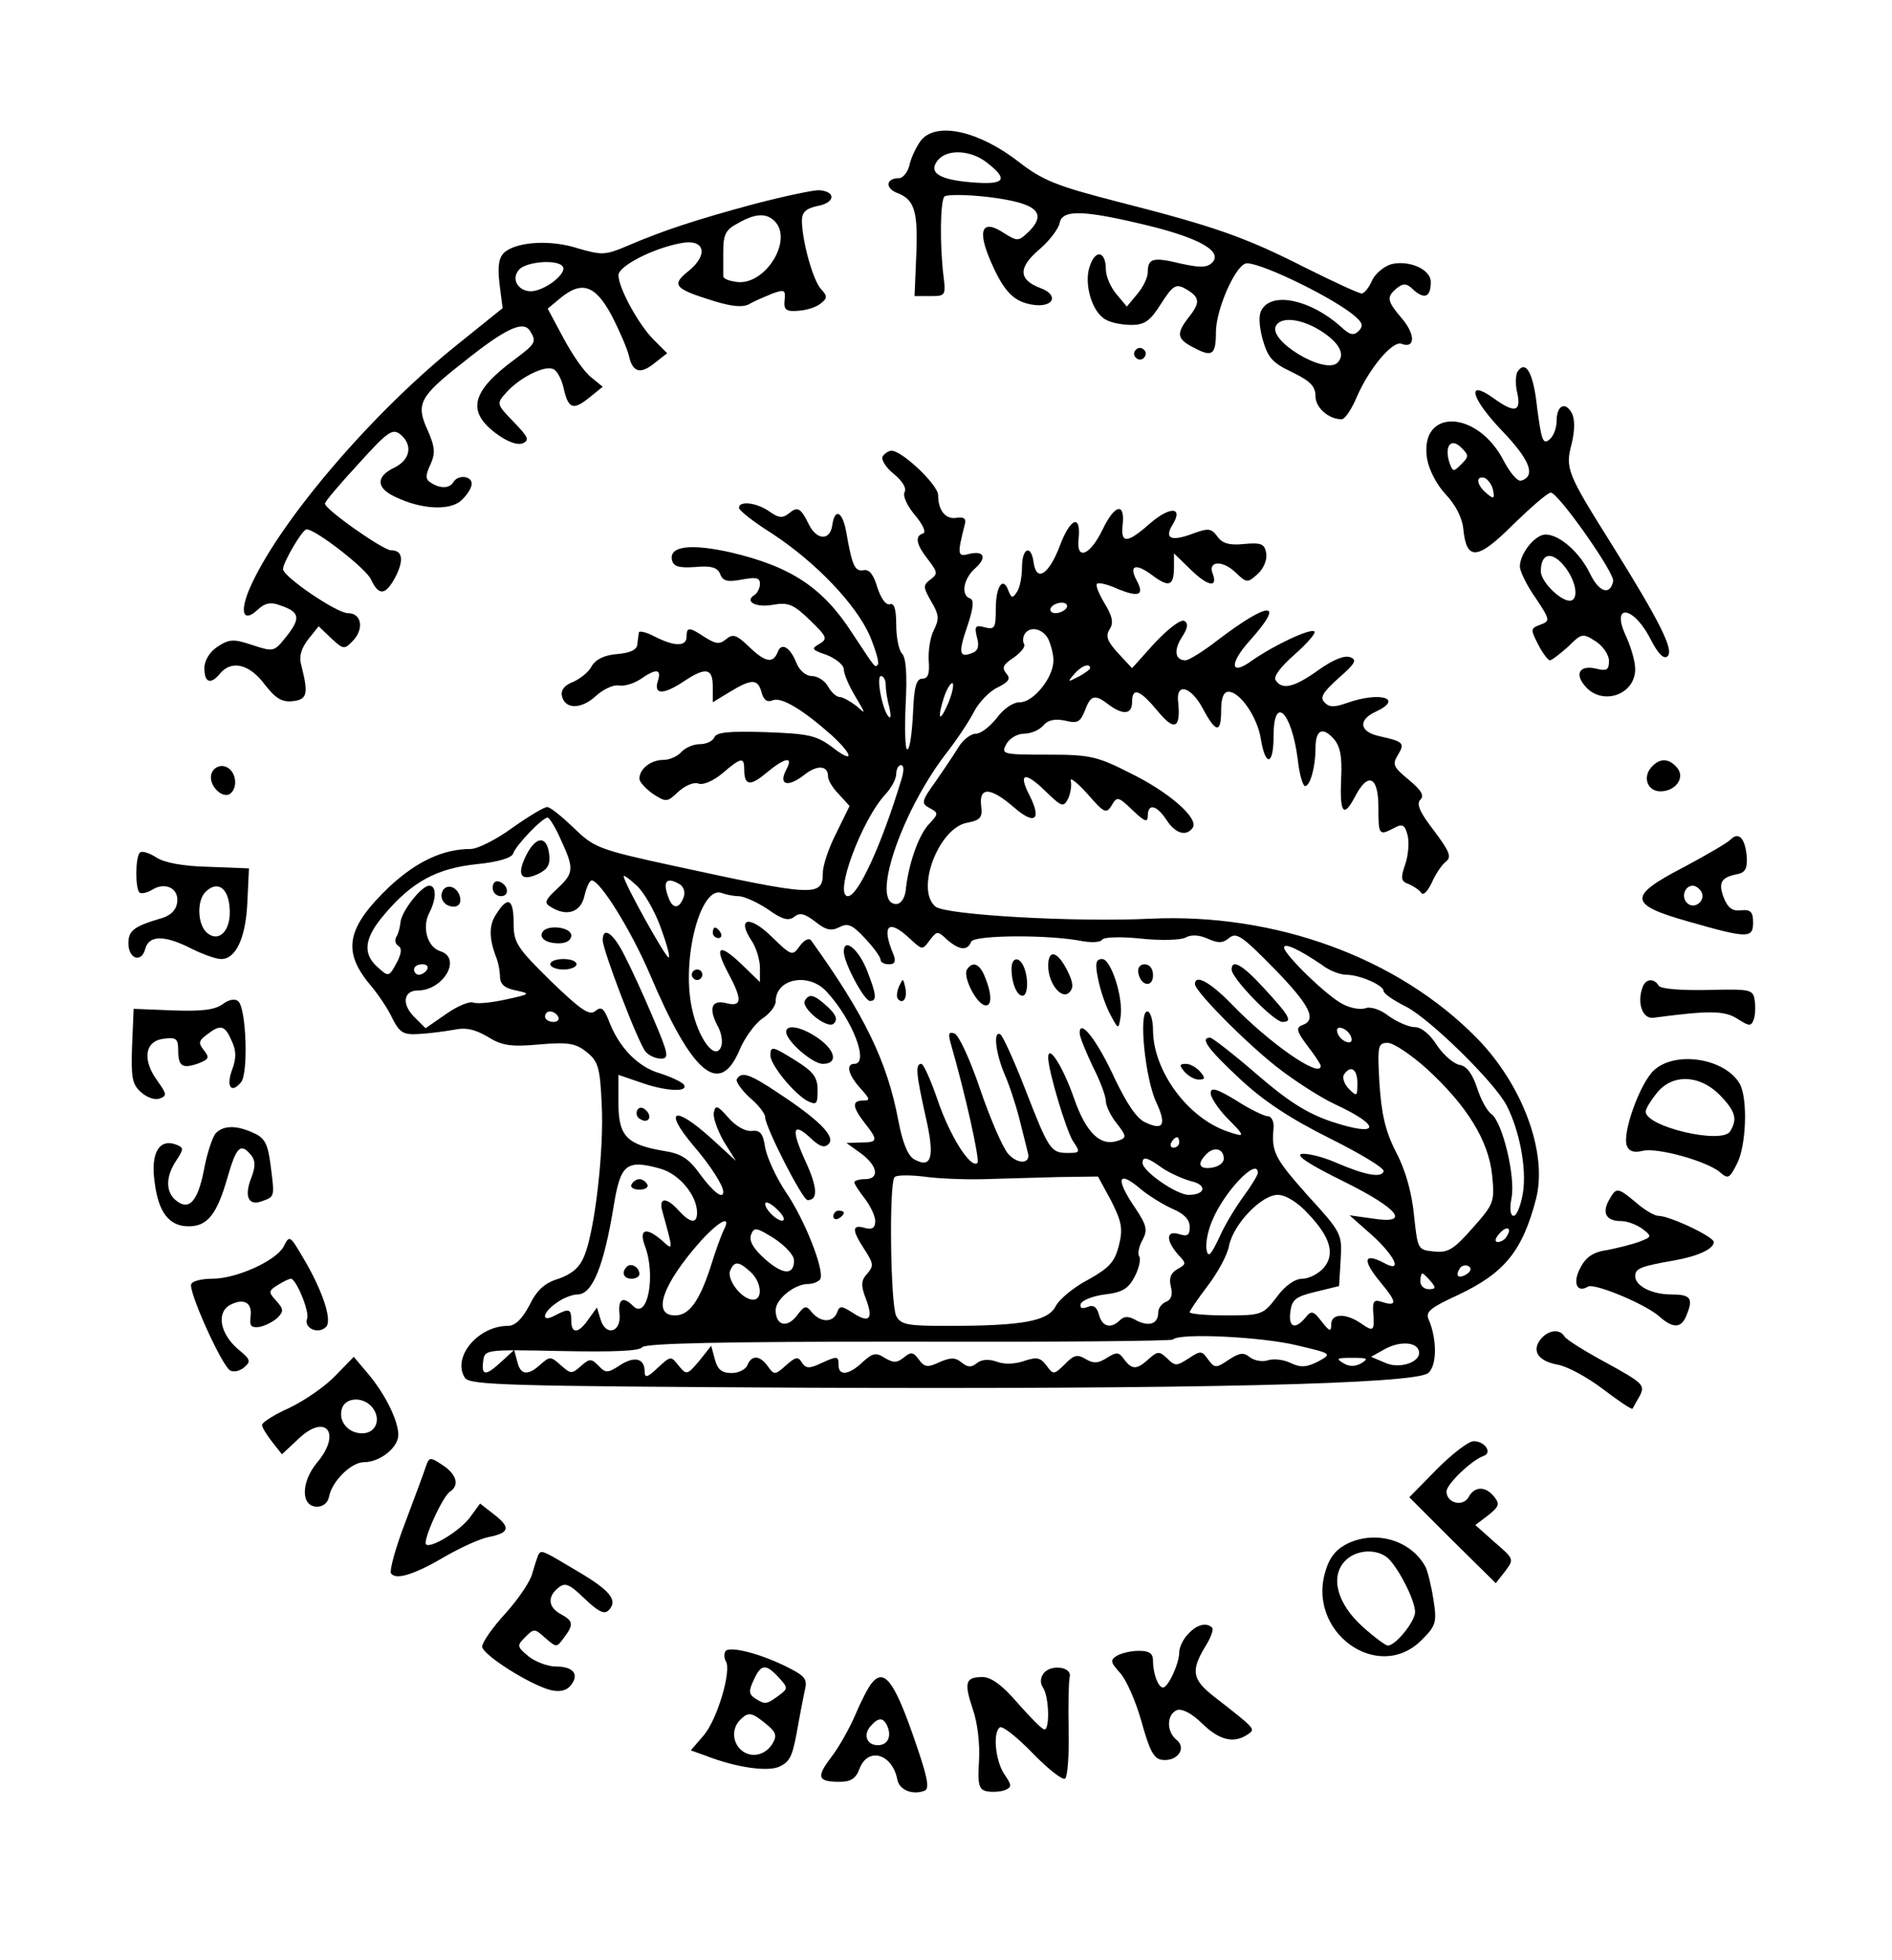 <?xml version="1.0" standalone="no"?>
<!DOCTYPE svg PUBLIC "-//W3C//DTD SVG 20010904//EN"
 "http://www.w3.org/TR/2001/REC-SVG-20010904/DTD/svg10.dtd">
<svg version="1.0" xmlns="http://www.w3.org/2000/svg"
 width="361pt" height="374pt" viewBox="0 0 361 374"
 preserveAspectRatio="xMidYMid meet">

<g transform="translate(0,374) scale(0.1,-0.1)"
fill="#000000" stroke="none">
<path d="M1758 3473 c-8 -10 -18 -30 -22 -45 -3 -16 -13 -28 -21 -28 -25 0
-27 -20 -1 -29 32 -13 38 -37 34 -124 l-3 -72 30 0 c29 0 30 1 25 40 -7 59 -6
142 2 150 4 4 42 4 84 -1 90 -11 113 -29 78 -65 -21 -20 -22 -20 -48 -4 -42
28 -52 7 -26 -53 26 -60 45 -79 84 -84 37 -4 46 19 12 32 -43 16 -44 39 -3 74
20 17 37 40 39 51 5 26 48 24 171 -6 97 -24 140 -49 120 -70 -10 -10 -23 -10
-60 -2 -53 13 -63 10 -63 -16 0 -11 -9 -29 -20 -42 l-20 -24 -20 24 c-11 13
-20 34 -20 47 0 34 -19 39 -30 8 -13 -33 3 -90 30 -104 10 -6 32 -10 49 -10
25 0 36 8 56 40 22 34 28 39 45 30 29 -16 31 -26 10 -53 -27 -34 -25 -44 9
-61 34 -18 41 -13 41 30 0 42 35 123 56 131 18 7 155 -58 204 -96 20 -16 22
-22 13 -32 -10 -10 -17 -9 -35 8 -56 50 -129 67 -150 33 -7 -10 -6 -30 1 -57
10 -35 18 -45 56 -63 35 -17 45 -27 45 -46 0 -22 25 -44 50 -44 6 0 19 19 29
43 24 55 68 107 85 101 26 -10 27 17 2 47 -30 35 -31 42 -11 59 13 10 19 10
33 -4 21 -18 32 -12 32 16 0 24 -41 42 -75 34 -14 -4 -31 -18 -37 -31 -6 -14
-15 -25 -20 -25 -5 0 -53 22 -107 49 -116 59 -174 79 -358 126 -117 30 -144
41 -189 76 -76 59 -156 77 -186 42z m126 -44 c41 -32 33 -42 -29 -37 -64 5
-85 19 -65 43 18 21 63 19 94 -6z m634 -319 c37 -23 50 -46 34 -62 -24 -24
-135 43 -117 71 10 17 47 13 83 -9z"/>
<path d="M1440 3351 c-111 -30 -173 -50 -245 -81 -40 -17 -47 -17 -92 -4 -52
17 -115 13 -140 -7 -11 -10 -14 -25 -10 -60 l6 -47 -87 -70 c-168 -135 -345
-345 -397 -468 -18 -44 -10 -62 16 -38 15 14 26 16 46 8 35 -12 37 -24 9 -59
-23 -29 -24 -29 -64 -16 -36 12 -44 12 -67 -3 -15 -10 -25 -26 -25 -41 0 -28
12 -32 30 -10 22 26 56 18 85 -21 21 -27 33 -34 53 -32 28 3 31 13 17 68 -5
18 0 33 13 50 l20 25 24 -23 c24 -22 25 -22 43 -3 20 23 14 51 -11 51 -22 0
-124 70 -124 84 0 13 37 76 45 76 17 0 114 -75 123 -96 15 -32 28 -30 47 6 16
32 13 50 -9 50 -15 0 -126 78 -126 89 0 4 29 38 64 76 56 62 65 68 80 56 24
-20 19 -48 -11 -63 -36 -17 -36 -39 1 -56 49 -24 104 -27 126 -7 11 10 20 24
20 32 0 15 -26 18 -35 3 -7 -12 -25 -13 -43 -1 -10 6 -11 13 -1 34 10 22 9 34
-5 66 -23 50 -16 64 67 129 81 65 115 81 128 61 13 -21 12 -24 -28 -54 -83
-61 -93 -99 -38 -141 21 -16 41 -24 52 -20 14 6 11 12 -17 41 -33 34 -33 35
-14 56 25 28 72 52 89 45 7 -2 16 -18 20 -35 9 -41 18 -45 49 -20 l26 21 -22
18 c-13 10 -36 43 -53 75 l-30 56 24 20 c41 34 67 25 98 -33 15 -29 30 -64 33
-77 7 -32 22 -36 50 -13 l23 18 -26 26 c-29 29 -67 99 -67 123 0 17 65 51 119
61 45 9 54 -21 15 -53 -34 -27 -28 -34 50 -58 33 -10 54 -12 66 -5 10 6 30 14
44 20 23 8 25 7 23 -13 -2 -18 3 -22 26 -20 16 1 35 7 43 14 13 10 13 14 0 28
-15 17 -35 89 -36 129 0 17 7 24 30 29 33 6 36 27 4 30 -10 1 -66 -11 -124
-26z m38 -33 c36 -36 -18 -123 -72 -116 -15 2 -26 6 -26 11 0 4 0 25 0 47 0
33 5 42 28 54 33 19 54 20 70 4z m-404 -87 c7 -10 -22 -37 -50 -45 -29 -9 -52
18 -34 39 13 16 75 21 84 6z"/>
<path d="M2166 3071 c-4 -5 -2 -12 3 -15 5 -4 12 -2 15 3 4 5 2 12 -3 15 -5 4
-12 2 -15 -3z"/>
<path d="M2895 3030 c-3 -6 -4 -24 0 -40 8 -36 -5 -39 -45 -10 -53 38 -44 1
15 -61 54 -56 66 -87 38 -96 -7 -3 -21 14 -33 36 -50 100 -163 103 -147 5 4
-22 19 -50 36 -68 18 -19 31 -44 33 -65 6 -62 27 -60 95 8 34 33 66 61 72 61
14 0 122 -153 119 -169 -6 -28 -27 -21 -44 14 -19 40 -58 75 -85 75 -20 0 -49
-36 -49 -61 0 -9 13 -36 30 -60 28 -42 28 -44 9 -51 -19 -7 -19 -9 -4 -38 8
-16 19 -30 22 -30 4 0 19 12 35 26 26 26 28 26 53 10 14 -9 25 -26 25 -37 0
-17 -4 -20 -24 -15 -32 8 -43 -10 -20 -35 33 -36 94 -14 94 34 0 15 -8 42 -17
62 -31 65 14 60 47 -6 14 -27 25 -38 32 -31 12 12 -15 66 -106 212 -86 137
-90 146 -77 194 6 26 6 46 0 58 -13 23 -29 14 -29 -16 0 -13 -6 -29 -14 -35
-12 -10 -15 0 -23 60 -7 68 -22 94 -38 69z m-107 -176 c-15 -15 -16 -15 -23 5
-9 31 4 46 23 27 15 -15 15 -17 0 -32z m61 -50 c3 -16 1 -17 -13 -5 -19 16
-21 34 -3 29 6 -3 14 -13 16 -24z m133 -141 c22 -25 31 -60 18 -68 -15 -9 -60
33 -60 55 0 33 19 39 42 13z"/>
<path d="M1684 2869 c-3 -6 6 -21 21 -33 17 -14 25 -27 21 -35 -4 -6 4 -25 19
-43 16 -19 23 -34 16 -36 -16 -5 -13 -21 10 -50 18 -24 19 -27 4 -38 -14 -11
-14 -14 2 -42 15 -25 15 -34 5 -54 -7 -13 -11 -39 -10 -58 2 -25 -1 -35 -12
-35 -12 0 -16 -16 -18 -67 -2 -38 -6 -68 -11 -68 -4 0 -5 39 -3 86 3 56 1 89
-7 97 -6 6 -11 31 -11 55 0 30 -4 42 -12 39 -8 -2 -17 11 -24 32 -7 24 -15 35
-26 33 -17 -3 -22 8 -33 71 -7 41 -22 49 -27 15 -4 -30 -29 -29 -44 0 -16 33
-22 36 -38 23 -12 -10 -20 -10 -38 3 -24 17 -58 21 -58 7 0 -5 28 -27 63 -49
84 -55 161 -136 187 -196 11 -27 18 -51 15 -54 -6 -6 -2 -11 -49 60 -56 87
-117 127 -232 154 -76 17 -117 12 -112 -14 3 -13 12 -16 44 -14 31 3 43 -1 48
-13 5 -14 14 -16 41 -11 27 5 35 4 35 -8 0 -8 -5 -18 -10 -21 -21 -13 3 -25
35 -19 29 5 39 1 70 -29 33 -32 35 -36 18 -46 -16 -9 -14 -11 15 -21 17 -7 32
-19 32 -27 0 -9 10 -32 22 -52 20 -34 21 -35 2 -18 -12 9 -26 17 -32 17 -6 0
-16 9 -22 20 -6 11 -20 20 -31 20 -11 0 -23 10 -29 24 -12 31 -29 41 -36 22
-9 -23 -24 -20 -56 11 -23 22 -30 24 -43 13 -12 -10 -19 -9 -40 4 -30 20 -35
20 -35 1 0 -19 -23 -19 -60 0 -17 9 -31 12 -31 8 -1 -5 -2 -15 -3 -23 -1 -10
-14 -16 -38 -18 -25 -2 -41 -10 -49 -23 -5 -11 -22 -24 -35 -30 -16 -6 -24
-15 -22 -26 5 -27 37 -27 65 -1 13 12 33 22 44 20 10 -2 29 4 41 12 30 21 41
20 33 -4 -8 -26 11 -26 50 0 42 28 55 25 55 -10 l0 -30 33 20 c41 25 53 25 60
-1 4 -15 11 -20 22 -15 17 6 58 -19 113 -68 42 -39 41 -54 -1 -21 -30 22 -45
25 -127 28 -69 2 -93 0 -97 -10 -3 -7 -15 -13 -28 -13 -12 0 -28 -7 -35 -15
-7 -8 -22 -15 -34 -15 -24 0 -46 -17 -46 -36 0 -6 12 -19 26 -29 25 -16 27
-16 48 4 13 12 30 19 38 16 9 -4 29 5 46 19 36 31 42 32 42 8 0 -31 11 -33 42
-7 36 30 53 33 38 6 -15 -29 3 -34 34 -10 25 20 46 19 46 -3 0 -7 9 -22 21
-34 l20 -22 -25 -51 c-14 -27 -26 -62 -26 -76 0 -47 -14 -46 -290 14 -138 30
-147 34 -185 71 -23 22 -45 40 -51 40 -6 0 -36 -18 -67 -40 -30 -22 -66 -40
-79 -40 -53 0 -103 -24 -154 -71 -83 -79 -92 -124 -37 -189 15 -18 34 -46 42
-64 14 -27 21 -31 51 -29 19 1 49 5 66 8 22 5 40 1 64 -13 27 -17 44 -20 99
-15 56 5 70 2 91 -15 21 -17 25 -29 28 -98 5 -86 -13 -242 -33 -290 -9 -23
-24 -35 -49 -44 -27 -8 -42 -22 -56 -51 -14 -26 -27 -39 -41 -39 -57 0 -107
-60 -82 -99 9 -14 77 -16 654 -19 737 -3 1159 7 1184 28 17 14 17 65 1 102 -7
15 4 23 56 47 89 42 123 84 149 184 22 88 -26 217 -113 306 -151 154 -385 239
-623 228 -143 -7 -390 7 -410 23 -39 32 6 150 60 160 26 5 30 10 27 33 -4 36
18 35 62 -3 40 -35 54 -25 31 21 -23 44 -10 48 29 10 32 -31 35 -32 44 -15 5
11 7 26 5 34 -2 8 12 -3 32 -25 32 -37 36 -38 46 -22 10 18 13 17 40 -9 23
-22 29 -24 29 -11 0 25 17 21 36 -8 17 -26 38 -32 50 -14 11 18 -46 68 -120
104 -63 32 -76 35 -158 35 -86 0 -88 1 -78 20 6 11 21 20 34 20 13 0 29 7 36
15 9 11 22 14 42 10 24 -6 29 -3 38 19 11 30 19 32 46 11 27 -20 44 -18 44 5
0 30 15 24 49 -17 32 -39 44 -33 39 17 -5 38 24 31 47 -12 25 -47 35 -48 35
-3 0 24 5 35 14 35 22 0 56 -49 62 -92 9 -52 24 -48 24 7 0 80 34 48 46 -43 3
-29 10 -52 14 -52 10 0 20 37 20 72 0 35 13 42 34 19 13 -14 17 -34 15 -75 -3
-67 4 -78 26 -37 25 49 45 40 45 -19 0 -54 1 -55 30 -40 16 9 21 6 26 -15 3
-13 1 -38 -5 -55 -9 -26 -8 -32 7 -37 9 -4 20 -11 24 -17 4 -5 12 3 20 20 7
16 19 34 27 40 11 9 7 19 -23 59 -27 35 -34 51 -26 59 8 8 2 18 -22 38 -29 24
-32 29 -21 47 14 23 11 26 -34 36 -39 8 -43 31 -8 47 54 25 9 39 -54 17 -25
-9 -35 -9 -44 1 -9 9 -3 19 27 46 32 28 36 35 22 40 -11 4 -33 -5 -61 -25 -46
-33 -69 -38 -81 -19 -5 7 10 26 36 49 24 21 41 41 38 44 -7 7 -77 -26 -120
-56 -41 -30 -43 -5 -3 39 68 76 38 76 -61 1 -28 -22 -56 -39 -62 -39 -20 0
-23 19 -7 44 11 17 13 26 5 31 -7 4 -30 -14 -56 -41 l-44 -49 -27 29 c-20 22
-24 32 -16 45 8 12 6 24 -9 49 -11 18 -18 35 -15 38 3 3 21 -1 40 -10 40 -16
51 -12 36 16 -16 30 -2 34 30 10 32 -24 41 -20 41 17 l0 25 33 -32 c32 -31 51
-34 41 -7 -10 24 17 27 42 4 23 -22 24 -22 44 -4 11 10 18 27 16 39 -3 18 -9
21 -42 18 -28 -3 -42 1 -51 14 -12 16 -17 17 -49 5 -41 -15 -53 -8 -36 19 20
33 -6 34 -44 1 -43 -38 -56 -39 -52 -3 5 44 -15 40 -38 -8 -24 -50 -51 -61
-46 -18 5 48 -16 40 -36 -14 -21 -55 -45 -70 -50 -30 -5 34 -22 26 -22 -10 0
-18 -4 -40 -10 -48 -8 -12 -10 -12 -16 3 -10 28 -24 9 -24 -35 0 -36 -2 -40
-21 -35 -18 5 -20 2 -15 -19 5 -17 2 -26 -9 -30 -25 -10 -27 0 -9 52 11 33 13
49 5 52 -18 6 -13 37 9 57 24 21 18 35 -11 28 -22 -6 -23 -2 -8 57 3 10 -2 14
-15 12 -21 -4 -36 13 -36 43 0 20 -69 85 -89 85 -5 0 -13 -5 -17 -11z m351
-289 c-3 -5 -13 -10 -21 -10 -8 0 -12 5 -9 10 3 6 13 10 21 10 8 0 12 -4 9
-10z m-35 -59 c5 -11 10 -29 10 -41 0 -33 -38 -80 -64 -80 -13 0 -31 -12 -44
-30 -13 -16 -30 -30 -40 -30 -9 0 -24 -11 -32 -24 -8 -13 -28 -43 -44 -66 -28
-39 -29 -43 -12 -52 17 -9 17 -11 -2 -31 -20 -22 -39 -77 -44 -127 -2 -14 -9
-25 -18 -25 -49 0 7 170 92 283 23 29 48 67 57 85 9 17 29 38 44 45 22 11 26
17 17 27 -9 11 -6 17 14 30 14 10 23 21 20 26 -3 5 -2 14 1 19 10 16 34 11 45
-9z m80 -56 c0 -2 -10 -10 -22 -16 -21 -11 -22 -11 -9 4 13 16 31 23 31 12z
m-390 -32 c0 -10 3 -29 7 -43 3 -14 3 -22 -1 -18 -12 11 -25 78 -15 78 5 0 9
-8 9 -17z m120 -33 c-7 -17 -14 -29 -16 -27 -2 2 1 18 7 36 6 18 14 30 17 27
2 -3 -1 -19 -8 -36z m-90 -147 c-38 -126 -83 -223 -102 -223 -28 0 26 146 72
195 11 12 20 29 20 38 0 9 4 17 9 17 6 0 6 -11 1 -27z m-650 -115 c26 -56 25
-64 -7 -94 -23 -21 -25 -27 -13 -34 31 -20 58 -11 65 20 4 17 10 30 14 30 16
0 75 -95 111 -179 80 -189 132 -234 170 -147 10 25 30 52 44 62 14 9 26 24 26
33 0 44 63 56 97 19 50 -54 82 -138 53 -138 -17 0 -11 -22 12 -47 18 -20 19
-23 5 -23 -22 0 -21 -12 3 -43 26 -33 25 -37 -7 -37 l-28 -1 28 -20 c32 -24
36 -49 7 -49 -11 0 -20 -3 -20 -6 0 -3 9 -17 20 -31 11 -14 20 -34 20 -43 0
-13 -6 -17 -20 -13 -25 7 -25 -4 0 -42 17 -26 17 -31 5 -45 -12 -13 -13 -22
-3 -48 15 -39 7 -48 -25 -27 -22 14 -25 14 -30 0 -8 -19 -31 -19 -48 1 -11 14
-14 13 -29 -7 -19 -24 -40 -18 -40 11 0 21 36 50 62 50 9 0 19 4 23 9 9 16
-30 115 -66 167 -18 27 -35 64 -39 84 -4 28 -10 34 -26 32 -12 -1 -30 9 -44
25 -21 24 -25 25 -28 10 -2 -9 7 -34 19 -55 l23 -37 -47 43 c-71 64 -92 55
-34 -14 32 -37 57 -76 57 -88 0 -15 -18 -2 -44 33 -22 31 -37 40 -70 45 -70
12 -86 28 -86 91 l0 54 41 -14 c47 -17 93 -20 84 -5 -3 5 -24 15 -46 22 -42
12 -79 50 -98 102 -9 22 -14 26 -25 17 -11 -10 -28 2 -85 57 -65 64 -71 73
-71 111 0 46 -11 52 -33 17 -15 -22 -14 -48 1 -86 3 -8 6 -24 6 -35 1 -14 10
-21 31 -25 28 -6 27 -7 -19 -17 -27 -6 -55 -9 -63 -6 -7 3 -31 -7 -52 -22
l-39 -27 -22 22 c-24 24 -20 50 7 50 49 0 85 62 43 75 -25 8 -35 46 -21 73 14
27 14 52 0 52 -15 0 -54 -50 -55 -71 -1 -9 -4 -21 -8 -27 -3 -6 -2 -13 4 -17
7 -4 6 -13 -1 -28 -17 -32 -17 -32 -39 -12 -29 26 -25 56 15 102 52 61 99 86
174 94 41 4 67 12 70 20 5 16 56 69 66 69 3 0 15 -19 25 -42z m190 -166 c11
-30 19 -57 16 -59 -4 -4 -86 143 -86 155 0 3 11 -5 25 -18 14 -13 34 -48 45
-78z m38 80 c7 -5 10 -16 6 -25 -8 -21 -20 -22 -28 -1 -13 33 -4 42 22 26z
m111 -22 c10 0 35 -11 56 -25 28 -20 40 -23 51 -14 10 8 19 6 40 -10 20 -16
30 -18 46 -10 15 8 24 5 48 -21 17 -18 30 -36 30 -41 0 -5 7 -9 16 -9 11 0 14
5 9 18 -24 57 -10 70 32 30 23 -21 23 -21 37 -2 14 18 15 18 33 1 23 -20 39
-22 46 -4 5 13 149 14 213 1 18 -3 34 -2 37 3 3 5 36 6 74 2 37 -4 76 -3 85 2
11 6 26 5 42 -2 20 -9 29 -9 41 1 14 12 25 4 86 -58 69 -71 82 -98 54 -108
-13 -5 -11 -12 10 -40 14 -18 25 -35 25 -38 0 -25 -99 44 -170 118 -41 42 -70
58 -70 38 0 -13 92 -107 155 -157 33 -26 84 -59 112 -72 91 -42 86 -64 -7 -33
-47 16 -83 39 -143 91 -44 38 -84 69 -88 69 -20 0 -5 -21 56 -78 46 -43 96
-76 172 -114 58 -29 105 -57 103 -63 -4 -13 -34 -8 -92 17 -25 11 -55 18 -65
16 -11 -3 17 -21 80 -52 107 -53 130 -83 55 -71 l-43 6 43 -38 c44 -40 59 -73
23 -53 -40 21 -42 5 -6 -38 30 -36 31 -45 4 -37 -17 6 -20 3 -19 -17 3 -38 1
-40 -22 -24 -30 21 -58 20 -58 -1 0 -15 -3 -14 -18 5 -16 21 -20 22 -31 8 -20
-24 -33 -19 -29 11 3 23 10 29 48 38 l45 11 3 50 c3 49 2 52 -63 123 -64 72
-69 83 -65 129 1 12 -4 22 -11 22 -6 0 -34 13 -60 30 -38 23 -49 26 -49 14 0
-8 14 -29 30 -46 37 -37 37 -39 2 -27 -76 26 -141 115 -142 192 0 21 -5 37
-11 37 -17 0 -4 -128 17 -173 20 -43 14 -55 -20 -39 -17 7 -36 36 -59 84 -33
72 -67 116 -67 87 0 -8 12 -36 25 -64 14 -27 25 -57 25 -66 0 -9 9 -28 21 -43
18 -23 19 -27 4 -32 -34 -13 -62 12 -86 81 -21 60 -49 104 -49 77 0 -25 34
-138 47 -159 15 -22 14 -23 -10 -23 -32 0 -36 6 -81 122 -21 54 -42 100 -47
104 -14 9 -10 -33 7 -74 9 -20 22 -59 29 -87 7 -27 14 -56 16 -64 7 -22 -19
-24 -38 -2 -10 12 -34 67 -53 123 -19 56 -41 104 -49 106 -11 4 -12 -1 -7 -19
28 -97 56 -223 51 -228 -13 -12 -53 52 -76 120 -13 38 -27 69 -31 69 -12 0
-10 -19 8 -100 18 -78 12 -101 -22 -82 -12 7 -22 32 -30 74 -21 112 -64 201
-166 343 -4 6 -13 2 -22 -10 -14 -20 -16 -19 -54 18 -42 41 -67 36 -38 -8 9
-13 16 -37 16 -52 l0 -27 -35 34 c-43 41 -53 35 -26 -16 28 -52 27 -66 -4 -58
-28 7 -34 -11 -14 -47 6 -12 8 -28 5 -36 -11 -29 -44 15 -56 74 -20 94 17 234
57 219 8 -3 23 -6 32 -6z m1113 -131 c14 -11 35 -19 47 -19 25 0 71 -20 71
-31 0 -5 19 -18 43 -30 45 -23 169 -144 192 -189 24 -47 38 -118 31 -165 -4
-25 -12 -45 -18 -45 -6 0 -8 13 -4 34 8 40 -17 144 -38 160 -9 6 -21 29 -28
51 -9 27 -20 41 -33 43 -11 2 -30 18 -43 37 -13 21 -30 35 -42 35 -12 0 -34
10 -50 21 -16 13 -36 19 -45 15 -9 -3 -28 0 -43 8 -30 15 -112 95 -112 108 0
10 31 -5 72 -33z m-1707 -9 c-3 -5 -10 -10 -16 -10 -5 0 -9 5 -9 10 0 6 7 10
16 10 8 0 12 -4 9 -10z m250 -90 c3 -5 -1 -10 -9 -10 -9 0 -16 5 -16 10 0 6 4
10 9 10 6 0 13 -4 16 -10z m1513 -39 c3 -8 -1 -12 -9 -9 -7 2 -15 10 -17 17
-3 8 1 12 9 9 7 -2 15 -10 17 -17z m145 -61 c76 -70 117 -136 124 -202 5 -51
4 -55 -37 -101 -36 -41 -47 -48 -74 -45 -31 3 -31 4 -38 69 -4 42 -16 86 -34
120 -21 41 -28 73 -32 132 -4 72 -3 77 16 77 11 0 45 -23 75 -50z m-133 -27
c0 -25 -1 -26 -16 -11 -9 9 -13 21 -10 27 13 20 26 11 26 -16z m-340 -113 c0
-5 -5 -10 -11 -10 -5 0 -7 5 -4 10 3 6 8 10 11 10 2 0 4 -4 4 -10z m85 -31 c0
-8 -10 -15 -22 -17 -25 -4 -30 7 -11 26 15 15 33 10 33 -9z m-117 -18 c15 -10
40 -21 55 -25 31 -7 27 -26 -5 -26 -23 0 -88 45 -88 61 0 13 9 11 38 -10z
m-958 -1 c36 -10 70 -51 70 -84 0 -22 -13 -20 -35 4 -24 27 -39 25 -31 -2 21
-76 21 -75 -1 -55 -30 26 -44 22 -33 -9 22 -56 6 -144 -22 -116 -19 19 -29 14
-26 -15 4 -35 -26 -44 -36 -11 l-7 23 -16 -22 c-19 -28 -33 -29 -33 -3 0 23
-4 24 -31 10 -27 -15 -25 5 3 24 12 9 30 16 40 16 28 0 50 53 69 169 13 80 24
89 89 71z m1140 -8 c0 -4 -12 -24 -26 -43 -14 -19 -36 -54 -47 -79 -17 -36
-22 -41 -25 -24 -2 12 3 37 11 55 23 56 87 122 87 91z m-522 -12 c37 1 101 3
142 4 l75 1 25 -46 c20 -40 23 -53 15 -85 -8 -32 -18 -43 -59 -66 -27 -14 -55
-37 -62 -51 -15 -28 -63 -37 -206 -37 -76 0 -89 2 -98 19 -11 22 -14 254 -3
265 4 4 29 4 55 1 27 -4 79 -6 116 -5z m360 -57 c21 -9 32 -20 32 -34 0 -16
-4 -19 -20 -14 -25 8 -26 -11 -3 -38 17 -18 17 -19 -1 -29 -12 -7 -16 -17 -12
-33 4 -15 1 -25 -9 -29 -8 -3 -15 -12 -15 -20 0 -22 -17 -28 -41 -16 -15 9
-24 9 -32 1 -17 -17 -34 -13 -40 10 -4 15 -11 20 -22 15 -11 -4 -15 -2 -13 6
3 7 23 15 46 18 34 4 45 11 57 34 8 15 12 33 9 38 -4 5 -1 20 6 32 10 19 8 28
-14 61 -37 54 -34 73 7 39 17 -15 47 -33 65 -41z m258 -9 c43 -45 52 -78 29
-104 -10 -11 -28 -20 -40 -20 -14 0 -33 -13 -49 -35 -26 -34 -29 -35 -97 -35
-38 0 -69 3 -69 6 0 3 15 25 34 50 19 25 38 59 41 77 9 42 62 97 93 97 15 0
38 -14 58 -36z m-1001 -12 c-6 -7 -35 18 -35 31 0 5 9 2 20 -8 11 -10 18 -20
15 -23z m-114 -19 c-5 -10 -17 -43 -26 -73 -21 -63 -40 -90 -67 -90 -45 0 -24
60 50 143 36 39 58 49 43 20z m134 -58 c0 -29 -21 -28 -56 3 -22 20 -30 34
-26 46 6 15 10 14 44 -7 21 -14 38 -32 38 -42z m1360 46 c-3 -6 -11 -11 -17
-11 -6 0 -6 6 2 15 14 17 26 13 15 -4z m-1443 -68 c21 -19 24 -53 5 -53 -21 0
-50 37 -44 55 8 19 16 19 39 -2z m1367 -4 c-16 -10 -23 -4 -14 10 3 6 11 8 17
5 6 -4 5 -9 -3 -15z m-69 -14 c10 -12 10 -15 -4 -15 -9 0 -16 7 -16 15 0 8 2
15 4 15 2 0 9 -7 16 -15z m-256 -122 c68 -16 68 -16 41 -31 -22 -11 -33 -12
-52 -3 -14 7 -34 9 -45 5 -10 -3 -25 0 -33 6 -12 10 -20 9 -41 -5 -24 -16 -26
-16 -39 1 -12 17 -14 17 -37 2 -23 -15 -26 -15 -41 0 -15 14 -18 14 -35 -1
-23 -21 -32 -21 -47 -1 -10 14 -14 15 -33 3 -17 -11 -26 -11 -41 -2 -15 9 -22
8 -39 -10 -21 -20 -22 -21 -35 -3 -12 16 -19 17 -43 9 -18 -6 -38 -7 -53 -1
-15 5 -28 4 -37 -3 -11 -9 -18 -8 -29 1 -12 10 -21 10 -42 1 -23 -11 -29 -10
-40 5 -10 14 -15 15 -28 4 -14 -11 -20 -11 -37 -1 -17 11 -23 9 -42 -8 -26
-25 -46 -27 -46 -6 0 18 -2 18 -35 3 -21 -10 -28 -9 -35 2 -7 12 -12 11 -30
-5 -21 -19 -23 -19 -35 -2 -15 21 -31 22 -39 2 -3 -8 -17 -15 -30 -15 -19 0
-27 7 -32 26 l-7 26 -23 -29 c-23 -27 -24 -27 -39 -9 -15 19 -15 19 -40 -4
-20 -19 -25 -20 -25 -7 0 25 -19 30 -47 12 -23 -15 -27 -16 -41 -1 -14 14 -17
14 -34 -1 -17 -15 -19 -15 -38 2 -19 17 -21 17 -38 2 -25 -23 -39 -21 -45 5
l-6 22 -24 -22 c-30 -28 -39 -28 -35 1 3 22 4 22 150 19 97 -2 148 0 153 7 4
8 159 11 507 11 275 -1 503 1 506 4 12 13 171 5 236 -11z m233 -10 c7 -21 -36
-37 -65 -23 l-26 11 25 14 c28 16 61 15 66 -2z m-109 -24 c-12 -7 -24 -7 -35
0 -15 9 -12 10 17 10 29 0 32 -1 18 -10z"/>
<path d="M1005 2110 c-20 -39 -12 -53 21 -38 19 9 24 18 22 37 -4 36 -24 37
-43 1z"/>
<path d="M940 2046 c0 -9 7 -16 16 -16 17 0 14 22 -4 28 -7 2 -12 -3 -12 -12z"/>
<path d="M845 2041 c-8 -15 3 -31 21 -31 9 0 14 7 12 17 -4 20 -24 28 -33 14z"/>
<path d="M1037 1964 c-11 -12 3 -24 29 -24 15 0 24 6 24 15 0 15 -40 21 -53 9z"/>
<path d="M1150 1946 c0 -19 68 -197 82 -213 6 -7 19 -13 29 -13 16 0 15 8 -15
78 -18 43 -43 97 -55 120 -21 42 -41 55 -41 28z"/>
<path d="M1050 1900 c0 -5 11 -10 25 -10 14 0 25 5 25 10 0 6 -11 10 -25 10
-14 0 -25 -4 -25 -10z"/>
<path d="M1536 1831 c-9 -14 43 -56 55 -44 8 8 4 17 -12 32 -25 23 -35 26 -43
12z"/>
<path d="M1500 1771 c0 -17 50 -61 70 -61 29 0 25 25 -9 49 -30 21 -61 28 -61
12z"/>
<path d="M1470 1726 c0 -18 45 -73 71 -87 17 -8 19 -6 19 21 0 24 -8 35 -40
55 -46 29 -50 30 -50 11z"/>
<path d="M1406 1681 c-3 -4 8 -20 24 -35 17 -14 30 -31 30 -38 0 -18 71 -158
81 -158 20 0 19 24 -4 74 -28 61 -25 77 10 44 17 -16 26 -19 34 -11 14 14 -18
46 -97 98 -54 36 -69 41 -78 26z"/>
<path d="M1216 1622 c-3 -6 -1 -14 5 -17 15 -10 25 3 12 16 -7 7 -13 7 -17 1z"/>
<path d="M1590 1419 c0 -5 5 -7 10 -4 6 3 10 8 10 11 0 2 -4 4 -10 4 -5 0 -10
-5 -10 -11z"/>
<path d="M1360 1960 c0 -5 5 -10 11 -10 5 0 7 5 4 10 -3 6 -8 10 -11 10 -2 0
-4 -4 -4 -10z"/>
<path d="M1610 1924 c0 -21 39 -94 50 -94 14 0 12 13 -6 59 -16 40 -44 63 -44
35z"/>
<path d="M2000 1897 c0 -33 25 -65 40 -51 9 9 8 19 -4 43 -19 37 -36 40 -36 8z"/>
<path d="M1930 1891 c0 -26 10 -51 21 -51 10 0 12 31 3 54 -9 22 -24 20 -24
-3z"/>
<path d="M2095 1873 c4 -21 14 -51 23 -68 16 -30 16 -30 20 -6 6 36 -18 111
-35 111 -12 0 -14 -8 -8 -37z"/>
<path d="M1845 1890 c-8 -13 16 -62 33 -68 14 -4 16 17 2 52 -10 27 -24 33
-35 16z"/>
<path d="M2172 1883 c5 -25 28 -28 28 -4 0 12 -6 21 -16 21 -9 0 -14 -7 -12
-17z"/>
<path d="M2350 1890 c0 -17 81 -100 97 -100 20 0 14 11 -35 64 -41 45 -62 57
-62 36z"/>
<path d="M1320 1880 c0 -5 5 -10 10 -10 6 0 10 5 10 10 0 6 -4 10 -10 10 -5 0
-10 -4 -10 -10z"/>
<path d="M1715 1857 c-4 -10 -5 -21 -1 -24 10 -10 18 4 13 24 -4 17 -4 17 -12
0z"/>
<path d="M2260 1695 c7 -8 19 -15 27 -15 13 0 13 3 3 15 -7 8 -19 15 -27 15
-13 0 -13 -3 -3 -15z"/>
<path d="M1205 1480 c-3 -5 3 -10 15 -10 12 0 18 5 15 10 -3 6 -10 10 -15 10
-5 0 -12 -4 -15 -10z"/>
<path d="M1196 1323 c-11 -11 -6 -23 9 -23 8 0 15 4 15 9 0 13 -16 22 -24 14z"/>
<path d="M3150 2275 c-16 -19 -6 -45 18 -45 29 0 48 26 32 45 -16 19 -34 19
-50 0z"/>
<path d="M404 2265 c-9 -22 22 -53 37 -38 15 15 7 47 -14 51 -9 2 -20 -4 -23
-13z"/>
<path d="M3302 2138 c-7 -7 -47 -30 -90 -53 -106 -55 -105 -71 8 -103 115 -33
125 -33 125 -2 0 20 -5 25 -23 23 -16 -2 -25 4 -33 24 -11 29 -5 39 26 45 15
3 19 11 18 32 -3 36 -15 50 -31 34z m-56 -99 c10 -17 -13 -36 -27 -22 -12 12
-4 33 11 33 5 0 12 -5 16 -11z"/>
<path d="M267 2113 c-9 -8 -9 -68 -1 -76 3 -3 14 -1 24 5 25 16 52 3 48 -24
-2 -15 -13 -26 -33 -31 -50 -15 -60 -23 -60 -47 0 -30 25 -38 32 -11 7 27 37
27 88 1 22 -11 47 -20 57 -20 28 0 47 40 50 109 l3 64 -77 3 c-49 1 -85 8
-100 18 -14 9 -28 13 -31 9z m171 -104 c4 -43 -19 -69 -43 -49 -18 15 -20 61
-3 78 22 22 43 9 46 -29z"/>
<path d="M3134 1856 c-11 -30 0 -61 21 -58 106 14 135 14 160 -2 22 -14 26
-15 31 -2 3 8 4 25 2 37 -3 21 -7 22 -90 20 -52 -1 -89 2 -93 8 -9 15 -25 14
-31 -3z"/>
<path d="M425 1824 c-15 -11 -40 -14 -95 -12 l-75 3 -3 -71 c-2 -60 0 -73 17
-88 11 -10 27 -16 36 -12 14 5 13 9 -5 34 -29 40 -24 76 13 80 23 3 27 0 27
-22 0 -31 8 -36 39 -25 20 8 21 11 10 25 -11 14 -10 18 6 30 26 20 34 18 47
-12 9 -19 9 -33 1 -55 -12 -32 -2 -47 17 -24 14 17 10 139 -5 154 -6 6 -18 4
-30 -5z"/>
<path d="M3156 1698 c-27 -25 -61 -120 -52 -144 4 -11 14 -14 30 -10 28 7 124
-20 148 -41 15 -13 18 -12 32 16 18 34 21 123 6 152 -27 49 -122 65 -164 27z
m125 -47 c30 -31 35 -46 20 -70 -16 -25 -161 9 -161 38 0 5 9 20 21 35 29 37
81 36 120 -3z"/>
<path d="M412 1578 c-6 -6 -17 -38 -23 -71 -12 -61 -29 -78 -54 -57 -19 16
-19 45 1 75 15 23 15 25 0 31 -32 12 -49 -16 -41 -71 7 -59 28 -85 65 -85 36
0 54 23 74 93 17 59 25 67 45 43 8 -10 9 -21 1 -42 -15 -37 -6 -56 20 -46 25
9 24 8 16 71 -5 38 -11 50 -32 59 -32 15 -57 15 -72 0z"/>
<path d="M3070 1450 c-14 -25 -5 -40 23 -40 12 0 30 -7 41 -15 18 -14 18 -15
-5 -24 -13 -5 -41 -12 -61 -16 -28 -4 -42 -13 -53 -35 -15 -28 -6 -48 15 -35
12 7 109 -33 136 -57 27 -24 43 -23 53 5 12 30 6 37 -30 37 -37 0 -69 16 -69
35 0 15 12 19 75 30 45 8 75 22 75 35 0 10 -84 50 -106 50 -7 0 -26 11 -42 25
-36 30 -38 30 -52 5z"/>
<path d="M541 1361 c-15 -27 -90 -61 -136 -61 -19 0 -37 -4 -40 -10 -7 -11 57
-154 74 -165 7 -4 19 -1 27 6 13 11 12 15 -10 33 -36 30 -44 71 -17 86 27 14
43 4 39 -23 -2 -17 1 -21 17 -19 11 2 26 10 34 17 13 13 12 17 -2 33 -15 16
-15 19 3 30 11 7 22 12 25 12 10 0 36 -63 31 -76 -7 -18 21 -31 36 -16 13 13
-8 73 -46 136 -23 39 -24 39 -35 17z"/>
<path d="M2940 1185 c-18 -22 -6 -42 32 -49 18 -3 57 -24 87 -47 29 -22 54
-39 56 -37 1 2 7 13 14 25 10 20 6 24 -63 62 -41 22 -78 45 -81 51 -9 15 -31
12 -45 -5z"/>
<path d="M640 1115 c-19 -20 -58 -47 -87 -61 -29 -13 -53 -28 -53 -33 0 -5 9
-19 19 -32 l19 -24 31 29 c53 51 84 11 35 -46 -30 -37 -30 -83 1 -83 12 0 21
8 23 20 6 29 42 65 67 65 30 0 65 28 65 52 0 27 -25 78 -58 117 l-27 32 -35
-36z m70 -60 c18 -22 8 -50 -19 -50 -28 0 -47 25 -38 49 8 20 40 21 57 1z"/>
<path d="M2742 937 l-53 -54 82 -82 83 -82 18 23 c17 23 17 23 -20 55 l-37 33
25 19 c20 16 22 21 11 35 -17 21 -38 20 -49 -1 -11 -19 -42 -11 -42 11 0 14
48 60 71 68 17 6 2 28 -19 28 -10 0 -41 -24 -70 -53z"/>
<path d="M813 943 c-3 -10 -21 -58 -39 -106 -19 -49 -31 -93 -28 -99 9 -14 46
-2 105 33 28 16 65 33 81 36 40 8 43 18 11 43 l-27 21 -19 -26 c-19 -26 -75
-60 -84 -52 -7 7 32 93 46 101 18 12 12 33 -14 50 -24 16 -26 16 -32 -1z"/>
<path d="M2574 796 c-22 -10 -36 -25 -44 -51 -39 -117 98 -218 182 -135 28 28
30 34 23 78 -4 26 -11 54 -15 62 -27 50 -92 70 -146 46z m78 -33 c22 -25 48
-79 48 -99 0 -18 -37 -64 -52 -64 -4 0 -26 16 -48 36 -48 43 -62 94 -35 124
22 25 67 26 87 3z"/>
<path d="M1027 773 c-2 -5 -7 -20 -11 -34 -3 -15 -26 -49 -51 -77 -25 -27 -45
-56 -45 -64 0 -15 91 -73 131 -83 17 -4 30 -1 38 9 17 21 5 36 -28 36 -16 0
-39 9 -52 19 -23 19 -23 21 -7 37 17 17 18 17 39 -2 21 -18 21 -18 35 1 19 25
18 32 -6 45 -24 13 -26 33 -5 50 13 11 21 8 50 -20 26 -25 38 -31 46 -23 19
19 4 38 -61 76 -67 40 -67 40 -73 30z"/>
<path d="M2267 622 c-10 -10 -17 -26 -17 -35 0 -21 -21 -67 -31 -67 -9 0 -19
26 -19 51 0 14 -7 19 -27 19 -16 0 -35 -5 -43 -10 -12 -8 -11 -12 7 -32 12
-13 30 -54 41 -93 15 -54 23 -71 39 -73 29 -4 48 22 28 38 -20 16 -19 49 1 57
9 3 28 -6 48 -26 33 -32 60 -38 86 -21 16 11 18 9 -64 73 -41 32 -44 49 -17
94 11 17 17 34 14 37 -11 11 -30 6 -46 -12z"/>
<path d="M1384 589 c-3 -5 -2 -14 1 -19 11 -18 -16 -110 -42 -141 l-25 -29 28
-10 c59 -23 122 -32 143 -20 20 10 24 21 35 85 3 17 8 42 11 57 6 23 3 29 -31
46 -53 27 -113 42 -120 31z m102 -50 c18 -20 18 -21 -1 -35 -22 -16 -25 -17
-44 -5 -12 8 -13 14 -3 35 14 31 23 32 48 5z m-25 -88 c20 -16 22 -23 13 -38
-14 -23 -41 -28 -59 -13 -18 15 -19 42 -3 58 16 16 22 15 49 -7z"/>
<path d="M1992 548 c-7 -9 -8 -19 -2 -28 12 -18 13 -80 3 -80 -5 0 -27 23 -51
50 -29 34 -51 50 -67 50 -33 0 -36 -10 -19 -61 9 -25 14 -67 12 -99 -3 -46 0
-55 15 -58 10 -2 25 -1 34 2 14 6 14 9 -1 31 -17 26 -22 80 -8 89 5 3 33 -19
62 -49 29 -30 57 -52 62 -49 5 3 8 45 7 92 -1 48 0 94 2 102 5 19 -34 25 -49
8z"/>
<path d="M1663 528 c-6 -7 -20 -34 -31 -60 -11 -26 -32 -63 -46 -81 -29 -38
-26 -47 16 -47 21 0 31 6 38 25 16 42 62 29 72 -20 3 -20 29 -31 52 -22 11 4
5 29 -23 109 -36 102 -55 125 -78 96z m31 -84 c7 -19 -1 -34 -19 -34 -21 0
-28 19 -15 35 16 19 26 19 34 -1z"/>
</g>
</svg>
